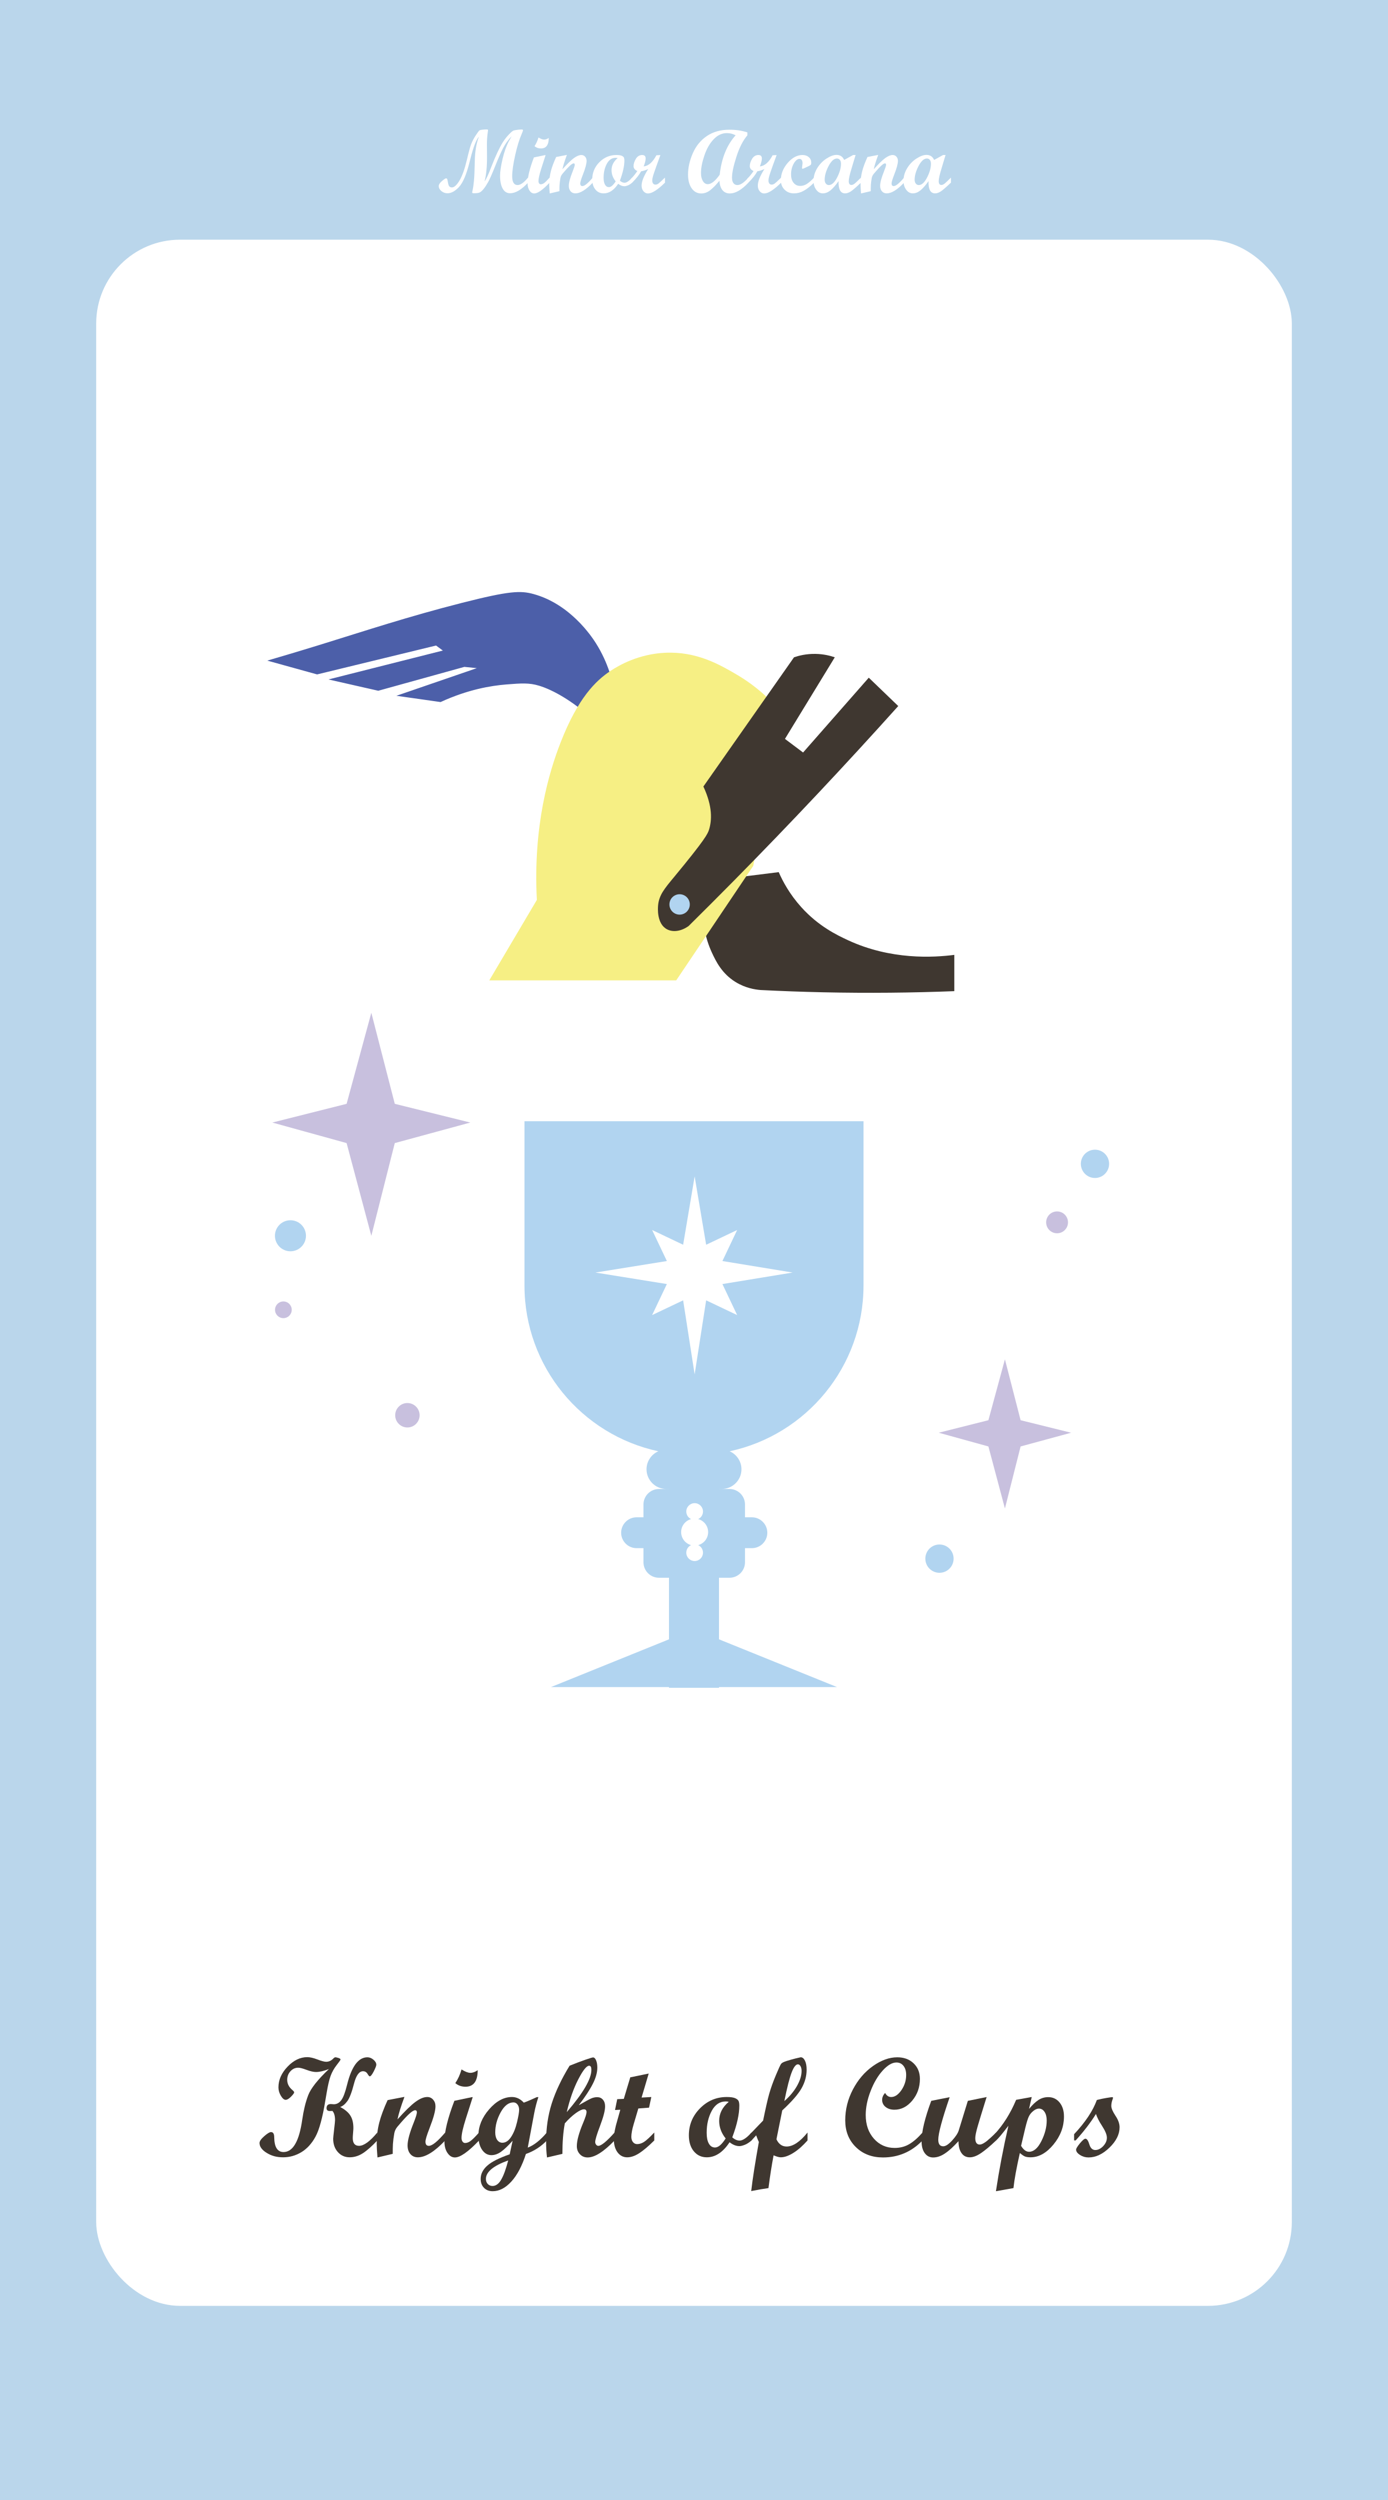 <?xml version="1.0" encoding="UTF-8"?><svg xmlns="http://www.w3.org/2000/svg" viewBox="0 0 1080 1944"><defs><style>.cls-1{fill:#fff;}.cls-2{fill:#f6ef84;}.cls-3{fill:#3f3730;}.cls-4{fill:#4c5fa9;}.cls-5{fill:#bad6eb;}.cls-6{fill:#c8c0de;}.cls-7{fill:#b1d4f0;}</style></defs><g id="_배경_텍스트"><g><rect class="cls-5" width="1080" height="1944"/><rect class="cls-1" x="74.84" y="186.39" width="930.33" height="1606.64" rx="65.21" ry="65.21"/><g><path class="cls-3" d="M255.95,1608.88c-3.97,1.54-7.32,2.31-10.04,2.31-1.93,0-4.4-.55-7.38-1.67-2.99-1.11-5.15-1.67-6.47-1.67-2.36,0-4.39,.92-6.07,2.77-1.68,1.84-2.52,4.07-2.52,6.69,0,3.01,1.36,5.66,4.08,7.95,.89,.75,1.34,1.33,1.34,1.72,0,.61-.81,1.74-2.44,3.38-1.63,1.65-3.02,2.47-4.16,2.47-1.25,0-2.51-1.06-3.76-3.17-1.25-2.11-1.88-4.28-1.88-6.5,0-5.8,2.36-11.17,7.09-16.11s9.85-7.41,15.36-7.41c2.11,0,4.74,.6,7.87,1.8,3.13,1.2,5.4,1.8,6.79,1.8,2.15,0,4.05-.88,5.69-2.63,.57-.57,1.09-.86,1.56-.86s1.24,.18,2.34,.54c1.09,.36,1.64,.75,1.64,1.18,0,.32-1,1.76-3.01,4.32-2.01,2.56-3.57,5.33-4.68,8.3-1.11,2.97-2.15,7.39-3.12,13.26l-1.13,6.61c-2.16,13.1-4.69,22.32-7.61,27.63-2.92,5.32-6.57,9.3-10.95,11.95-4.38,2.65-9.11,3.98-14.2,3.98s-9.1-1.15-12.8-3.44c-3.7-2.29-5.55-4.85-5.55-7.68,0-1.4,1.22-3.16,3.65-5.29,2.43-2.13,4.19-3.2,5.26-3.2,1.68,0,2.52,1.36,2.52,4.08,.11,7.63,2.52,11.44,7.25,11.44,7.34,0,12.19-8.41,14.56-25.24,1.04-7.2,2.57-13.47,4.59-18.83,2.02-5.35,7.42-12.18,16.19-20.49Zm37.71,55.48c-4.3,4.57-8.08,7.9-11.33,10-3.26,2.1-6.7,3.15-10.31,3.15s-6.74-1.36-9.16-4.08c-2.42-2.72-3.62-6.18-3.62-10.37,0-.61,.24-2.96,.72-7.06,.48-4.1,.73-6.54,.73-7.33,0-3.4-.7-5.82-2.09-7.25-.43,.07-1.09,.11-1.99,.11-1.68,0-2.52-.73-2.52-2.2,0-2.15,1.11-3.22,3.33-3.22l2.36,.16c2.26,0,4.17-1.06,5.75-3.17,1.58-2.11,3.08-6.09,4.51-11.92,3.51-14.29,8.79-21.43,15.84-21.43,1.65,0,3.21,.63,4.7,1.88,1.49,1.25,2.23,2.56,2.23,3.92,0,.82-.66,2.53-1.99,5.13-1.33,2.6-2.36,3.89-3.12,3.89-.39,0-.99-.66-1.77-1.99-.79-1.32-1.95-1.99-3.49-1.99-3.01,0-5.35,3.28-7.04,9.83-1.68,6.55-3.38,11.01-5.1,13.37s-3.58,3.9-5.59,4.62c3.58,1.86,6.19,4.03,7.81,6.5,1.63,2.47,2.44,5.75,2.44,9.83,0,.79-.08,2.08-.24,3.87-.16,1.79-.24,3.12-.24,3.97,0,4.01,1.63,6.02,4.89,6.02,3.76,0,8.52-3.47,14.29-10.42v6.18Z"/><path class="cls-3" d="M346.4,1664.42c-8.27,8.74-15.36,13.11-21.27,13.11-2.4,0-4.33-.84-5.8-2.52-1.47-1.68-2.2-3.94-2.2-6.77,0-3.83,1.58-9.69,4.73-17.56,1.68-4.22,2.52-6.91,2.52-8.06s-.45-1.72-1.34-1.72c-.5,0-1.16,.25-1.99,.75-.75,.5-1.63,1.2-2.63,2.09-.9,.82-1.9,1.83-3.01,3.01-.97,1-2.01,2.15-3.12,3.44l-3.01,3.49c-1.33,1.61-2.15,3.31-2.47,5.1-.54,3.04-.9,5.84-1.07,8.38-.11,1.9-.16,4.46-.16,7.68l-11.87,2.79c-.39-4.83-.59-8.43-.59-10.8,0-5.76,.67-11.23,2.01-16.38,1.34-5.16,3.5-10.96,6.47-17.4l13.11-2.52c-2.76,7.41-4.57,13.25-5.42,17.51,5.87-6.55,10.53-11.09,13.98-13.62,3.45-2.53,6.51-3.79,9.2-3.79,1.82,0,3.34,.69,4.56,2.07,1.22,1.38,1.82,3.1,1.82,5.18,0,3.43-1.54,9.09-4.62,16.97-2.11,5.41-3.17,8.92-3.17,10.53,0,2.15,.88,3.23,2.64,3.23,2.62,0,6.86-3.46,12.71-10.37v6.18Z"/><path class="cls-3" d="M372.77,1664.42c-8.38,8.81-14.65,13.21-18.8,13.21-2.29,0-4.23-1.17-5.8-3.52-1.58-2.34-2.36-5.29-2.36-8.83,0-7.63,2.58-18.19,7.73-31.69l13.64-2.85h.64l-5.37,16.81c-2.22,6.95-3.33,11.91-3.33,14.88,0,1.18,.26,2.14,.78,2.87,.52,.73,1.17,1.1,1.96,1.1,1.4,0,2.8-.51,4.22-1.53,1.42-1.02,3.64-3.23,6.69-6.63v6.18Zm-1.07-54.68c0,8.59-3.17,12.89-9.51,12.89-3.08,0-5.71-.93-7.9-2.79,2.08-3.15,3.69-6.7,4.83-10.63,2.83,1.75,5.1,2.63,6.82,2.63,1.93,0,3.85-.7,5.75-2.09Z"/><path class="cls-3" d="M425.52,1664.42c-4.54,4.76-9.99,8.27-16.32,10.52-2.97,9.27-6.74,16.42-11.31,21.43-4.57,5.01-9.41,7.52-14.53,7.52-2.79,0-5.05-.88-6.77-2.63-1.72-1.75-2.58-4.06-2.58-6.93,0-3.83,1.71-7.27,5.13-10.31,3.42-3.04,9.23-5.98,17.43-8.81l2.31-10.58c-3.44,3.87-6.41,6.71-8.92,8.51-2.51,1.81-5.03,2.71-7.57,2.71-2.97,0-5.41-1.4-7.3-4.19-1.9-2.79-2.85-6.43-2.85-10.9,0-7.3,2.78-14.15,8.35-20.54,5.57-6.39,11.48-9.59,17.75-9.59,3.47,0,6.55,1.47,9.24,4.4,1.61-.57,3.7-1.43,6.28-2.58l3.81-1.72h1.24c-1.39,4.23-2.46,8.34-3.22,12.35l-5.04,26.91c4.83-1.83,9.79-5.75,14.87-11.76v6.18Zm-30.08,15.52c-11.57,4.15-17.35,8.95-17.35,14.39,0,1.61,.48,2.93,1.45,3.95,.97,1.02,2.2,1.53,3.71,1.53,2.58,0,4.82-1.63,6.71-4.89,1.9-3.26,3.72-8.25,5.48-14.99Zm-4.51-13.75c2.54,0,4.8-1.5,6.77-4.51,1.97-3.01,3.5-6.82,4.59-11.44,1.09-4.62,1.64-7.82,1.64-9.61,0-1.68-.42-3.07-1.26-4.16-.84-1.09-1.89-1.64-3.14-1.64-3.8,0-7.11,2.56-9.94,7.68-2.83,5.12-4.24,10.33-4.24,15.63,0,2.47,.51,4.43,1.53,5.88,1.02,1.45,2.37,2.18,4.05,2.18Z"/><path class="cls-3" d="M478.21,1664.42c-8.49,8.81-15.47,13.21-20.95,13.21-2.44,0-4.45-.83-6.04-2.5-1.59-1.67-2.39-3.77-2.39-6.31,0-4.3,1.65-10.35,4.94-18.15,1.75-4.22,2.63-6.98,2.63-8.27,0-1.47-.7-2.2-2.09-2.2s-3.51,.98-6.23,2.93c-2.72,1.95-5.59,4.61-8.59,7.98-1.25,6.59-1.88,14.5-1.88,23.74l-11.98,2.79c-.47-3.76-.7-7.84-.7-12.25,0-10.67,1.47-20.61,4.4-29.81,2.94-9.2,7.55-18.96,13.86-29.27,4.69-1.9,8.78-3.45,12.27-4.65,3.49-1.2,5.49-1.8,5.99-1.8,.93,0,1.72,.75,2.36,2.26s.97,3.38,.97,5.64c0,3.8-1.16,7.99-3.49,12.6-2.33,4.6-5.98,10.16-10.96,16.68,4.77-2.76,7.94-4.49,9.52-5.21,1.58-.72,3.19-1.07,4.84-1.07,1.83,0,3.31,.65,4.44,1.96,1.13,1.31,1.69,3.04,1.69,5.19,0,3.23-1.28,8.22-3.85,14.99-2.57,6.76-3.85,11.01-3.85,12.72,0,.79,.24,1.49,.73,2.09s1.05,.91,1.69,.91c2.29,0,6.52-3.46,12.67-10.37v6.18Zm-37.22-22.02c12.78-14.86,19.17-25.82,19.17-32.87,0-2.15-.59-3.22-1.77-3.22-1.97,0-4.78,3.53-8.43,10.58-3.65,7.05-6.64,15.56-8.97,25.51Z"/><path class="cls-3" d="M509.09,1664.42c-4.51,4.48-8.42,7.78-11.71,9.91-3.29,2.13-6.43,3.2-9.4,3.2s-5.58-1.3-7.49-3.89c-1.92-2.6-2.87-6.01-2.87-10.23,0-3.72,.92-8.64,2.76-14.75l2.28-8.13-4.12,.21,1.72-8.43,5.11-.21,5.04-16.76,14.35-2.95-5.55,18.68,7.58-.43-1.77,8.27-8.33,.64-3.58,12.04c-1.24,4.18-1.87,7.51-1.87,9.98,0,1.68,.42,3.05,1.26,4.11,.84,1.06,1.93,1.58,3.25,1.58,1.83,0,3.64-.58,5.43-1.75,1.79-1.16,4.43-3.59,7.91-7.28v6.18Z"/><path class="cls-3" d="M584.77,1664.42c-1.83,1.61-3.6,2.75-5.32,3.41-1.72,.66-3.08,.99-4.08,.99-2.58,0-5.14-1-7.68-3.01-5.16,7.81-11.06,11.71-17.72,11.71-4.15,0-7.52-1.56-10.1-4.67-2.58-3.12-3.87-7.25-3.87-12.41,0-8.16,2.9-15.17,8.7-21.03,5.8-5.85,12.73-8.78,20.79-8.78,3.04,0,5.27,.33,6.69,.99,1.42,.66,2.28,1.44,2.61,2.34,.32,.9,.48,2.02,.48,3.38,0,6.7-1.83,14.91-5.48,24.65,1.83,1.68,3.74,2.52,5.75,2.52,2.4,0,5.48-2.09,9.24-6.28v6.18Zm-17.72-30.02c-.54-.21-1.31-.32-2.31-.32-4.66,0-8.3,2.44-10.93,7.3-2.63,4.87-3.95,10.56-3.95,17.08,0,3.62,.57,6.43,1.72,8.43,1.15,2.01,2.74,3.01,4.78,3.01,2.54,0,5.3-2.34,8.27-7.04-3.37-4.22-5.05-8.77-5.05-13.64,0-5.73,2.49-10.67,7.46-14.82Z"/><path class="cls-3" d="M628.33,1664.42c-3.72,4.19-7.4,7.42-11.05,9.69-3.65,2.27-6.9,3.41-9.76,3.41-1.36,0-3.22-.52-5.58-1.55-1.51,7.88-2.84,16.38-3.99,25.5-3.73,.5-8.21,1.27-13.44,2.31,1.14-9.81,3.13-22.54,5.96-38.19-.39-.68-1.09-2.4-2.1-5.16l-3.6,3.97h-1.23v-4.83l10.24-10.62c1.95-9.61,3.53-16.56,4.75-20.86s2.92-9.05,5.1-14.26c2.18-5.21,3.56-8.2,4.13-8.97,.57-.77,1.96-1.5,4.16-2.2,2.2-.7,4.55-1.36,7.06-1.99,2.51-.63,3.85-.94,4.03-.94,1.36,0,2.47,.89,3.33,2.66s1.29,4.1,1.29,7c0,5.01-1.32,9.84-3.96,14.49-2.64,4.65-7.64,10.37-15,17.17l-4.51,22.45c1.75,3.75,4.38,5.63,7.88,5.63,5,0,10.44-3.63,16.3-10.9v6.18Zm-18.04-30.61c4.19-3.65,7.47-7.58,9.85-11.79,2.38-4.21,3.57-8.08,3.57-11.63,0-1.5-.28-2.74-.83-3.71-.55-.97-1.24-1.45-2.06-1.45-1.57,0-3.17,2.06-4.79,6.18-1.62,4.12-3.54,11.58-5.74,22.4Z"/><path class="cls-3" d="M717.76,1664.47c-8.49,8.77-18.73,13.16-30.72,13.16-8.59,0-15.64-2.69-21.13-8.08-5.5-5.39-8.24-12.31-8.24-20.76s1.99-16.42,5.96-24.01c3.97-7.59,9.18-13.66,15.6-18.21,6.43-4.55,12.74-6.82,18.93-6.82,5.19,0,9.43,1.56,12.7,4.67,3.28,3.12,4.92,7.16,4.92,12.14,0,6.48-1.98,12.09-5.94,16.84-3.96,4.75-8.59,7.12-13.88,7.12-2.79,0-5.08-.72-6.88-2.15-1.79-1.43-2.69-3.28-2.69-5.53,0-1.93,.77-3.72,2.31-5.37,1.14,2.11,2.72,3.17,4.73,3.17,2.86,0,5.52-1.79,7.97-5.37,2.45-3.58,3.68-7.5,3.68-11.76,0-2.97-.69-5.33-2.07-7.09-1.38-1.75-3.21-2.63-5.5-2.63-3.33,0-6.88,2.08-10.66,6.23-3.78,4.15-6.93,9.49-9.45,16.01-2.53,6.52-3.79,12.71-3.79,18.58,0,7.48,2.12,13.62,6.37,18.42,4.24,4.8,9.64,7.2,16.19,7.2,4.15,0,7.9-.96,11.23-2.89,3.33-1.93,6.79-4.94,10.37-9.04v6.18Z"/><path class="cls-3" d="M775.07,1664.42c-4.73,4.48-8.68,7.78-11.87,9.91-3.19,2.13-6.05,3.2-8.59,3.2-2.83,0-5-1.13-6.53-3.38s-2.28-5.32-2.28-9.18c-3.94,4.33-7.46,7.53-10.58,9.59-3.12,2.06-6.16,3.09-9.13,3.09-2.72,0-4.91-1.13-6.55-3.38-1.65-2.26-2.47-5.32-2.47-9.18,0-7.45,2.51-17.94,7.52-31.47l14.35-2.86c-5.9,17.17-8.86,28.18-8.87,33.05,0,3.44,1.29,5.15,3.87,5.15,1.86,0,4.17-1.51,6.93-4.54,2.76-3.03,4.48-5.67,5.16-7.92l7.04-22.88,14.62-2.96c-3.38,10.78-5.69,18.35-6.95,22.72-1.26,4.37-1.88,7.43-1.88,9.18,0,3.37,1.15,5.05,3.44,5.05,1.86,0,4.62-1.7,8.28-5.1l4.52-4.24v6.18Z"/><path class="cls-3" d="M800.71,1639.87c2.58-3.12,5.01-5.42,7.3-6.91,2.29-1.49,4.83-2.23,7.62-2.23,3.61,0,6.56,1.39,8.83,4.16,2.27,2.78,3.41,6.42,3.41,10.93,0,7.91-2.73,15.17-8.19,21.78-5.46,6.61-11.4,9.91-17.81,9.91-1.79,0-3.21-.2-4.24-.59-1.04-.4-2.4-1.31-4.08-2.74-2.58,11.35-4.24,20.45-4.99,27.29l-13.64,2.42c2.54-16.76,5.78-33.73,9.72-50.92-4.73,6.2-7.91,10.01-9.56,11.44h-1.24v-4.83c6.8-7.34,12.41-16.26,16.81-26.75l12.14-2.2-2.08,9.24Zm-6.21,28.73c1.86,3.08,3.92,4.62,6.18,4.62,3.62,0,6.82-2.75,9.59-8.25,2.78-5.5,4.17-10.86,4.17-16.09,0-2.76-.56-4.99-1.69-6.69-1.13-1.7-2.59-2.55-4.38-2.55-1.4,0-2.86,.63-4.4,1.88s-2.7,2.71-3.49,4.38-1.68,4.58-2.68,8.73l-3.3,13.96Z"/><path class="cls-3" d="M853.48,1632.94c2.47-.64,4.96-1.17,7.46-1.58,2.51-.41,4.01-.62,4.51-.62,.36,0,.54,.14,.54,.43,0,.54-.14,1.09-.43,1.66-.57,1.65-.86,3.22-.86,4.72,0,1.86,1.08,4.4,3.23,7.63,2.15,3.22,3.22,6.22,3.22,8.97,0,5.48-2.62,10.76-7.87,15.84-5.25,5.08-10.68,7.63-16.3,7.63-2.44,0-4.65-.64-6.66-1.93s-3.01-2.67-3.01-4.14c0-.86,.99-2.49,2.98-4.89,1.99-2.4,3.41-3.6,4.27-3.6,1.14,0,2.17,1.47,3.06,4.4,.89,2.94,2.44,4.4,4.62,4.4s4.23-1.01,6.15-3.04c1.92-2.02,2.87-4.2,2.87-6.53,0-2.26-1.21-5.26-3.65-9.02s-4.05-6.91-4.84-9.45c-4.15,6.7-9.42,13.55-15.79,20.57h-1.23v-4.83c8.77-9.35,14.68-18.23,17.72-26.64Z"/></g><g><path class="cls-1" d="M410.88,142.03c-5.1,5.49-9.75,8.24-13.95,8.24-2.55,0-4.5-1.23-5.83-3.69-1.33-2.46-2-5.75-2-9.88,0-3.19,.65-7.58,1.96-13.16,1.31-5.58,3-10.28,5.08-14.08l1.98-3.55c-2.71,2.83-4.93,5.92-6.67,9.28-1.73,3.36-3.8,8.06-6.2,14.1-2.4,6.04-4.22,10.15-5.45,12.34s-2.41,3.97-3.54,5.35c-1.13,1.38-2.13,2.27-3.01,2.68-.88,.41-2.41,.62-4.6,.62-.84,0-1.26-.23-1.26-.68,0-.05,.15-.76,.45-2.15,.3-1.39,.61-3.62,.92-6.68,.31-3.06,.54-8.27,.68-15.62s1.21-13.64,3.21-18.88c-2.14,2.44-4.33,8.11-6.57,17.02l-.86,3.35c-2.35,9.27-5.04,15.53-8.08,18.78-3.03,3.25-6.01,4.87-8.93,4.87-1.8,0-3.39-.57-4.76-1.71s-2.05-2.45-2.05-3.93c0-1.14,.82-2.42,2.46-3.83,1.64-1.41,2.68-2.12,3.11-2.12,.5,0,.83,.17,.99,.51,.16,.34,.37,1.28,.62,2.82s.63,2.54,1.15,3.01c.51,.47,1.16,.7,1.94,.7,1.76,0,3.7-1.76,5.83-5.28s4.07-8.96,5.83-16.32l.99-4.14c.8-3.37,1.59-6.06,2.37-8.07,.78-2,1.8-4.01,3.08-6.02,1.85-2.87,2.99-4.4,3.41-4.6,.42-.19,1.21-.35,2.38-.48,1.16-.12,2.32-.19,3.49-.19,.46,0,.68,.26,.68,.79,0,.25-.07,.76-.21,1.54-.45,3.19-.66,6.39-.64,9.6l.07,9.16c.04,7.98-.59,14.41-1.91,19.31,1.21-1.46,2.96-5.22,5.26-11.28,3.33-8.59,6.36-15.04,9.09-19.35,1.3-2.07,2.87-4.06,4.7-5.96,1.83-1.9,3.1-2.92,3.81-3.06,2.42-.46,4.45-.68,6.12-.68,.62,0,.92,.17,.92,.51,0,.48-.38,1.55-1.12,3.21-1.77,4.01-3.43,9.44-4.96,16.27s-2.31,12.28-2.32,16.33c0,4.58,1.4,6.87,4.2,6.87,2.28,0,4.99-1.94,8.13-5.81v3.93Z"/><path class="cls-1" d="M427.66,142.03c-5.33,5.61-9.32,8.41-11.96,8.41-1.46,0-2.69-.75-3.69-2.24-1-1.49-1.5-3.37-1.5-5.62,0-4.85,1.64-11.58,4.92-20.17l8.68-1.81h.41l-3.42,10.7c-1.41,4.42-2.12,7.58-2.12,9.47,0,.75,.17,1.36,.5,1.83,.33,.47,.75,.7,1.25,.7,.89,0,1.78-.32,2.68-.97s2.32-2.06,4.26-4.22v3.93Zm-.68-34.79c0,5.47-2.02,8.2-6.05,8.2-1.96,0-3.63-.59-5.02-1.78,1.32-2,2.35-4.26,3.08-6.77,1.8,1.12,3.25,1.67,4.34,1.67,1.23,0,2.45-.44,3.66-1.33Z"/><path class="cls-1" d="M461.22,142.03c-5.26,5.56-9.78,8.34-13.54,8.34-1.53,0-2.76-.54-3.69-1.61-.93-1.07-1.4-2.51-1.4-4.31,0-2.44,1-6.16,3.01-11.18,1.07-2.69,1.61-4.4,1.61-5.13s-.29-1.09-.85-1.09c-.32,0-.74,.16-1.26,.48-.48,.32-1.04,.76-1.67,1.33-.57,.52-1.21,1.16-1.91,1.91-.62,.64-1.28,1.37-1.98,2.19l-1.91,2.22c-.84,1.03-1.37,2.11-1.57,3.25-.34,1.94-.57,3.71-.68,5.33-.07,1.21-.1,2.84-.1,4.89l-7.55,1.78c-.25-3.08-.38-5.37-.38-6.87,0-3.67,.43-7.14,1.28-10.42,.86-3.28,2.23-6.97,4.12-11.07l8.34-1.61c-1.75,4.72-2.91,8.43-3.45,11.14,3.73-4.17,6.7-7.06,8.89-8.66,2.19-1.61,4.15-2.41,5.85-2.41,1.16,0,2.13,.44,2.9,1.31,.77,.88,1.16,1.97,1.16,3.29,0,2.18-.98,5.78-2.94,10.8-1.34,3.44-2.02,5.68-2.02,6.7,0,1.37,.56,2.06,1.68,2.06,1.67,0,4.36-2.2,8.09-6.6v3.93Z"/><path class="cls-1" d="M491.88,142.03c-1.16,1.03-2.29,1.75-3.38,2.17-1.09,.42-1.96,.63-2.6,.63-1.64,0-3.27-.64-4.89-1.91-3.28,4.97-7.04,7.45-11.28,7.45-2.64,0-4.79-.99-6.43-2.97s-2.46-4.61-2.46-7.9c0-5.2,1.85-9.66,5.54-13.38s8.1-5.59,13.23-5.59c1.94,0,3.35,.21,4.25,.63,.9,.42,1.45,.92,1.66,1.49,.21,.57,.31,1.29,.31,2.15,0,4.26-1.16,9.49-3.49,15.69,1.16,1.07,2.38,1.61,3.66,1.61,1.53,0,3.49-1.33,5.88-4v3.93Zm-11.28-19.11c-.34-.14-.83-.21-1.47-.21-2.96,0-5.28,1.55-6.96,4.65-1.67,3.1-2.51,6.72-2.51,10.87,0,2.3,.36,4.09,1.09,5.37,.73,1.28,1.74,1.91,3.04,1.91,1.62,0,3.37-1.49,5.26-4.48-2.14-2.69-3.21-5.58-3.21-8.68,0-3.65,1.58-6.79,4.75-9.43Z"/><path class="cls-1" d="M517.42,142.03c-5.72,5.61-10.13,8.41-13.23,8.41-1.39,0-2.56-.59-3.52-1.76s-1.44-2.63-1.44-4.36c0-3.21,1.72-7.52,5.16-12.92-1.69,.87-3.53,1.47-5.54,1.81-1.48,2.73-3.81,5.67-6.97,8.82h-.79v-3.08c1.78-1.85,3.38-3.83,4.82-5.95-1.96-.87-2.94-2.15-2.94-3.86s.6-3.63,1.79-5.62c1.2-1.99,2.84-2.99,4.94-2.99,1.78,0,2.67,.91,2.67,2.73,0,1.44-.51,3.49-1.54,6.15,3.78-.41,7.09-3.3,9.91-8.68l3.11-.14-3.18,8.75c-1.32,3.69-2.18,6.2-2.56,7.54-.39,1.33-.58,2.51-.58,3.54,0,.96,.22,1.72,.67,2.29,.44,.57,1.04,.85,1.79,.85,.82,0,1.61-.28,2.36-.84,.75-.56,2.44-2.1,5.06-4.63v3.93Z"/><path class="cls-1" d="M582.32,142.06c-5.24,5.58-10.05,8.37-14.42,8.37-2.42,0-4.33-.85-5.74-2.56-1.41-1.71-2.2-4.15-2.36-7.31-2.76,3.35-5.2,5.83-7.33,7.45s-4.4,2.43-6.82,2.43c-3.1,0-5.59-1.34-7.47-4.02-1.88-2.68-2.82-6.25-2.82-10.72,0-5.33,1.23-10.83,3.69-16.49,2.46-5.66,6.11-10.13,10.94-13.42,4.83-3.28,10.69-4.92,17.57-4.92,5.15,0,9.81,.7,13.98,2.08v2.26c-3.4,3.96-6.24,9.51-8.53,16.65-2.29,7.13-3.44,12.57-3.44,16.3,0,1.82,.37,3.24,1.11,4.24,.74,1,1.77,1.5,3.09,1.5,2.37,0,5.22-1.93,8.54-5.78v3.93Zm-9.95-36.85c-2.1-1.14-4.35-1.71-6.77-1.71-3.81,0-7.24,1.59-10.29,4.77-3.05,3.18-5.46,7.39-7.23,12.63-1.77,5.24-2.65,9.79-2.65,13.64,0,2.58,.5,4.67,1.49,6.27,.99,1.61,2.26,2.41,3.81,2.41,2.69,0,5.78-2.45,9.26-7.35,1.44-12.85,5.56-23.07,12.37-30.66Z"/><path class="cls-1" d="M607.85,142.03c-5.72,5.61-10.13,8.41-13.23,8.41-1.39,0-2.56-.59-3.52-1.76s-1.44-2.63-1.44-4.36c0-3.21,1.72-7.52,5.16-12.92-1.69,.87-3.53,1.47-5.54,1.81-1.48,2.73-3.81,5.67-6.97,8.82h-.79v-3.08c1.78-1.85,3.38-3.83,4.82-5.95-1.96-.87-2.94-2.15-2.94-3.86s.6-3.63,1.79-5.62c1.2-1.99,2.84-2.99,4.94-2.99,1.78,0,2.67,.91,2.67,2.73,0,1.44-.51,3.49-1.54,6.15,3.78-.41,7.09-3.3,9.91-8.68l3.11-.14-3.18,8.75c-1.32,3.69-2.18,6.2-2.56,7.54-.39,1.33-.58,2.51-.58,3.54,0,.96,.22,1.72,.67,2.29,.44,.57,1.04,.85,1.79,.85,.82,0,1.61-.28,2.36-.84,.75-.56,2.44-2.1,5.06-4.63v3.93Z"/><path class="cls-1" d="M633.42,142.03c-2.92,2.87-5.59,4.98-8.02,6.32-2.43,1.34-4.96,2.02-7.6,2.02-2.96,0-5.41-.96-7.33-2.89-1.93-1.93-2.89-4.37-2.89-7.33,0-4.85,1.77-9.34,5.31-13.45,3.54-4.11,7.38-6.17,11.5-6.17,2.03,0,3.68,.56,4.96,1.69,1.28,1.13,1.91,2.59,1.91,4.39,0,.64-.12,1.12-.36,1.44-.24,.32-.69,.64-1.35,.96l-3.96,1.88c-.48,.23-.83,.34-1.06,.34-.32,0-.48-.23-.48-.68,0-.18,.07-.78,.21-1.79,.14-1.01,.21-1.63,.21-1.86,0-1-.21-1.81-.63-2.43s-.99-.92-1.69-.92c-1.66,0-3.18,1.23-4.56,3.69-1.38,2.46-2.07,5.26-2.07,8.41,0,2.71,.65,4.88,1.95,6.49,1.3,1.62,3.03,2.43,5.2,2.43,1.85,0,3.58-.53,5.21-1.59s3.48-2.68,5.55-4.87v3.93Z"/><path class="cls-1" d="M669.92,142.03c-3.65,3.46-6.25,5.72-7.83,6.77s-3.08,1.57-4.51,1.57c-3.6,0-5.3-3.18-5.09-9.54-2.28,3.26-4.38,5.66-6.31,7.21s-3.91,2.32-5.96,2.32-3.71-.94-5.11-2.82c-1.4-1.88-2.1-4.19-2.1-6.92,0-3.42,.94-6.68,2.82-9.78,1.88-3.1,4.29-5.61,7.23-7.52s5.54-2.87,7.79-2.87c2.85,0,4.84,1.31,5.98,3.93l6.99-3.86h1.92l-3.01,10.02c-1.55,5.04-2.33,8.49-2.33,10.36s.69,2.94,2.08,2.94c.89,0,1.87-.47,2.94-1.42,1.07-.95,2.57-2.39,4.51-4.32v3.93Zm-25.02,1.88c2.28,0,4.43-1.94,6.44-5.83,2.02-3.88,3.02-7.47,3.02-10.75,0-1.28-.29-2.27-.85-2.99-.57-.72-1.33-1.08-2.29-1.08-2.28,0-4.44,1.94-6.48,5.81-2.04,3.87-3.06,7.44-3.06,10.7,0,1.23,.3,2.23,.91,2.99,.6,.76,1.37,1.15,2.31,1.15Z"/><path class="cls-1" d="M703.46,142.03c-5.26,5.56-9.78,8.34-13.54,8.34-1.53,0-2.76-.54-3.69-1.61-.93-1.07-1.4-2.51-1.4-4.31,0-2.44,1-6.16,3.01-11.18,1.07-2.69,1.61-4.4,1.61-5.13s-.29-1.09-.85-1.09c-.32,0-.74,.16-1.26,.48-.48,.32-1.04,.76-1.67,1.33-.57,.52-1.21,1.16-1.91,1.91-.62,.64-1.28,1.37-1.98,2.19l-1.91,2.22c-.84,1.03-1.37,2.11-1.57,3.25-.34,1.94-.57,3.71-.68,5.33-.07,1.21-.1,2.84-.1,4.89l-7.55,1.78c-.25-3.08-.38-5.37-.38-6.87,0-3.67,.43-7.14,1.28-10.42,.86-3.28,2.23-6.97,4.12-11.07l8.34-1.61c-1.75,4.72-2.91,8.43-3.45,11.14,3.73-4.17,6.7-7.06,8.89-8.66,2.19-1.61,4.15-2.41,5.85-2.41,1.16,0,2.13,.44,2.9,1.31,.77,.88,1.16,1.97,1.16,3.29,0,2.18-.98,5.78-2.94,10.8-1.34,3.44-2.02,5.68-2.02,6.7,0,1.37,.56,2.06,1.68,2.06,1.67,0,4.36-2.2,8.09-6.6v3.93Z"/><path class="cls-1" d="M739.92,142.03c-3.65,3.46-6.25,5.72-7.83,6.77s-3.08,1.57-4.51,1.57c-3.6,0-5.3-3.18-5.09-9.54-2.28,3.26-4.38,5.66-6.31,7.21s-3.91,2.32-5.96,2.32-3.71-.94-5.11-2.82c-1.4-1.88-2.1-4.19-2.1-6.92,0-3.42,.94-6.68,2.82-9.78,1.88-3.1,4.29-5.61,7.23-7.52s5.54-2.87,7.79-2.87c2.85,0,4.84,1.31,5.98,3.93l6.99-3.86h1.92l-3.01,10.02c-1.55,5.04-2.33,8.49-2.33,10.36s.69,2.94,2.08,2.94c.89,0,1.87-.47,2.94-1.42,1.07-.95,2.57-2.39,4.51-4.32v3.93Zm-25.02,1.88c2.28,0,4.43-1.94,6.44-5.83,2.02-3.88,3.02-7.47,3.02-10.75,0-1.28-.29-2.27-.85-2.99-.57-.72-1.33-1.08-2.29-1.08-2.28,0-4.44,1.94-6.48,5.81-2.04,3.87-3.06,7.44-3.06,10.7,0,1.23,.3,2.23,.91,2.99,.6,.76,1.37,1.15,2.31,1.15Z"/></g></g></g><g id="_반짝이"><polygon class="cls-6" points="288.93 787.51 307.18 858.34 365.96 872.89 307.18 888.86 288.93 961 269.69 888.86 211.89 872.89 269.69 858.34 288.93 787.51"/><polygon class="cls-6" points="781.93 1057 794.13 1104.36 833.43 1114.09 794.13 1124.76 781.93 1173 769.07 1124.76 730.42 1114.09 769.07 1104.36 781.93 1057"/><circle class="cls-7" cx="226" cy="960.93" r="12.07"/><circle class="cls-6" cx="220.5" cy="1018.5" r="6.5"/><circle class="cls-6" cx="317" cy="1100.5" r="9.5"/><circle class="cls-7" cx="731" cy="1212" r="11"/><circle class="cls-7" cx="852" cy="905" r="11"/><circle class="cls-6" cx="822.5" cy="950.5" r="8.5"/></g><g id="_컵_나이트"><g><path class="cls-3" d="M549.51,685.22c18.8-2.35,37.61-4.7,56.41-7.05,3.11,7.1,8.49,17.22,17.63,27.32,13.39,14.81,27.64,21.61,36.14,25.56,33.47,15.57,66.75,13.53,82.86,11.46v28.21c-32.63,1.28-66.75,1.66-102.25,.88-16.49-.36-32.65-.96-48.48-1.76-4.51-.36-11.9-1.58-19.39-6.17-10.76-6.58-15.39-16.2-18.51-22.92-10.58-22.75-6.67-45.77-4.41-55.53Z"/><path class="cls-4" d="M478.56,540.06c-1.48-9.12-5.09-24.48-14.98-40.05-3.17-4.99-19.87-30.28-48.48-38.09-10.08-2.76-18.68-2.53-55.53,6.84-42,10.68-74.97,21.62-109.3,32.23-18.51,5.72-33.46,10.12-42.31,12.7,12.93,3.58,25.86,7.16,38.78,10.74,30.85-7.49,61.7-14.98,92.55-22.47,1.76,1.3,3.53,2.6,5.29,3.91-29.68,7.49-59.35,14.98-89.03,22.47,12.93,2.93,25.86,5.86,38.78,8.79,22.33-6.19,44.66-12.37,66.99-18.56,3.23,.33,6.46,.65,9.7,.98-20.86,7.16-41.72,14.33-62.58,21.49,11.46,1.63,22.92,3.26,34.38,4.88,21.31-9.81,39.32-12.74,51.12-13.68,11.79-.93,17.69-1.39,25.56,.98,11.05,3.33,26.25,12.2,39.67,24.42,5.3,4.83,10.33,10.19,15.87,8.79,5.44-1.38,7.8-8.38,7.93-8.79,1.89-5.87,.2-12.78-4.41-17.58Z"/><path class="cls-2" d="M609.01,555.2c-8.53-10.34-20.31-21.62-36.14-30.85-12.76-7.44-30.82-17.98-55.53-16.75-20.36,1.01-35.42,9.52-42.31,14.1-11.49,7.63-25.23,20.88-38.78,55.53-9.07,23.19-21.57,64.95-18.51,122.52-12.34,20.86-24.68,41.72-37.02,62.58h145.45c19.98-29.68,39.95-59.35,59.93-89.03,7.64-39.37,15.28-78.74,22.92-118.11Z"/><path class="cls-3" d="M698.92,549.03c-40.44,45.04-83,90.36-127.81,135.74-11.76,11.91-23.51,23.66-35.26,35.26-5.43,3.98-11.92,5.13-16.75,2.64-8.24-4.23-7.2-16.73-7.05-18.51,.67-8.13,5.07-13.26,12.34-22.04,24.55-29.64,26.35-33.83,27.32-37.02,2.18-7.12,2.89-17.92-4.41-33.5,23.51-33.5,47.01-66.99,70.52-100.49,3.71-1.27,9.53-2.77,16.75-2.64,6.34,.11,11.5,1.45,14.98,2.64-12.93,21.15-25.86,42.31-38.78,63.46,4.7,3.53,9.4,7.05,14.1,10.58,17.04-19.39,34.08-38.78,51.12-58.18,7.64,7.35,15.28,14.69,22.92,22.04Z"/><circle class="cls-7" cx="528.8" cy="703.29" r="7.93"/></g><path class="cls-7" d="M671.91,999.54v-127.69H408.09v127.69c0,63.33,44.64,116.23,104.16,128.97-5.4,2.37-9.19,7.77-9.19,14.01h0c0,8.42,6.89,15.3,15.3,15.3h2.18v.03h-7.86c-6.6,0-12,5.4-12,12v10h-5.37c-6.6,0-12,5.4-12,12s5.4,12,12,12h5.37v11c0,6.6,5.4,12,12,12h7.86v47.89l-91.87,37.14h91.87v.54h38.91v-.54h91.87l-91.87-37.14v-47.89h8.23c6.6,0,12-5.4,12-12v-11h5.37c6.6,0,12-5.4,12-12s-5.4-12-12-12h-5.37v-10c0-6.6-5.4-12-12-12h-8.23v-.03h2.18c8.42,0,15.3-6.89,15.3-15.3h0c0-6.25-3.8-11.64-9.19-14.01,59.53-12.74,104.16-65.64,104.16-128.97Zm-128.65,201.94c2.21,1.04,3.74,3.28,3.74,5.88,0,3.59-2.91,6.5-6.5,6.5s-6.5-2.91-6.5-6.5c0-2.6,1.53-4.84,3.74-5.88-4.46-1.21-7.74-5.28-7.74-10.12s3.28-8.91,7.74-10.12c-2.21-1.04-3.74-3.28-3.74-5.88,0-3.59,2.91-6.5,6.5-6.5s6.5,2.91,6.5,6.5c0,2.6-1.53,4.84-3.74,5.88,4.46,1.21,7.74,5.28,7.74,10.12s-3.28,8.91-7.74,10.12Zm30.32-178.87l-24.13-11.47-8.95,57.58-8.95-57.58-24.13,11.47,11.47-24.13-55.59-8.95,55.59-8.95-11.47-24.13,24.13,11.47,8.95-53.14,8.95,53.14,24.13-11.47-11.47,24.13,54.61,8.95-54.61,8.95,11.47,24.13Z"/></g></svg>